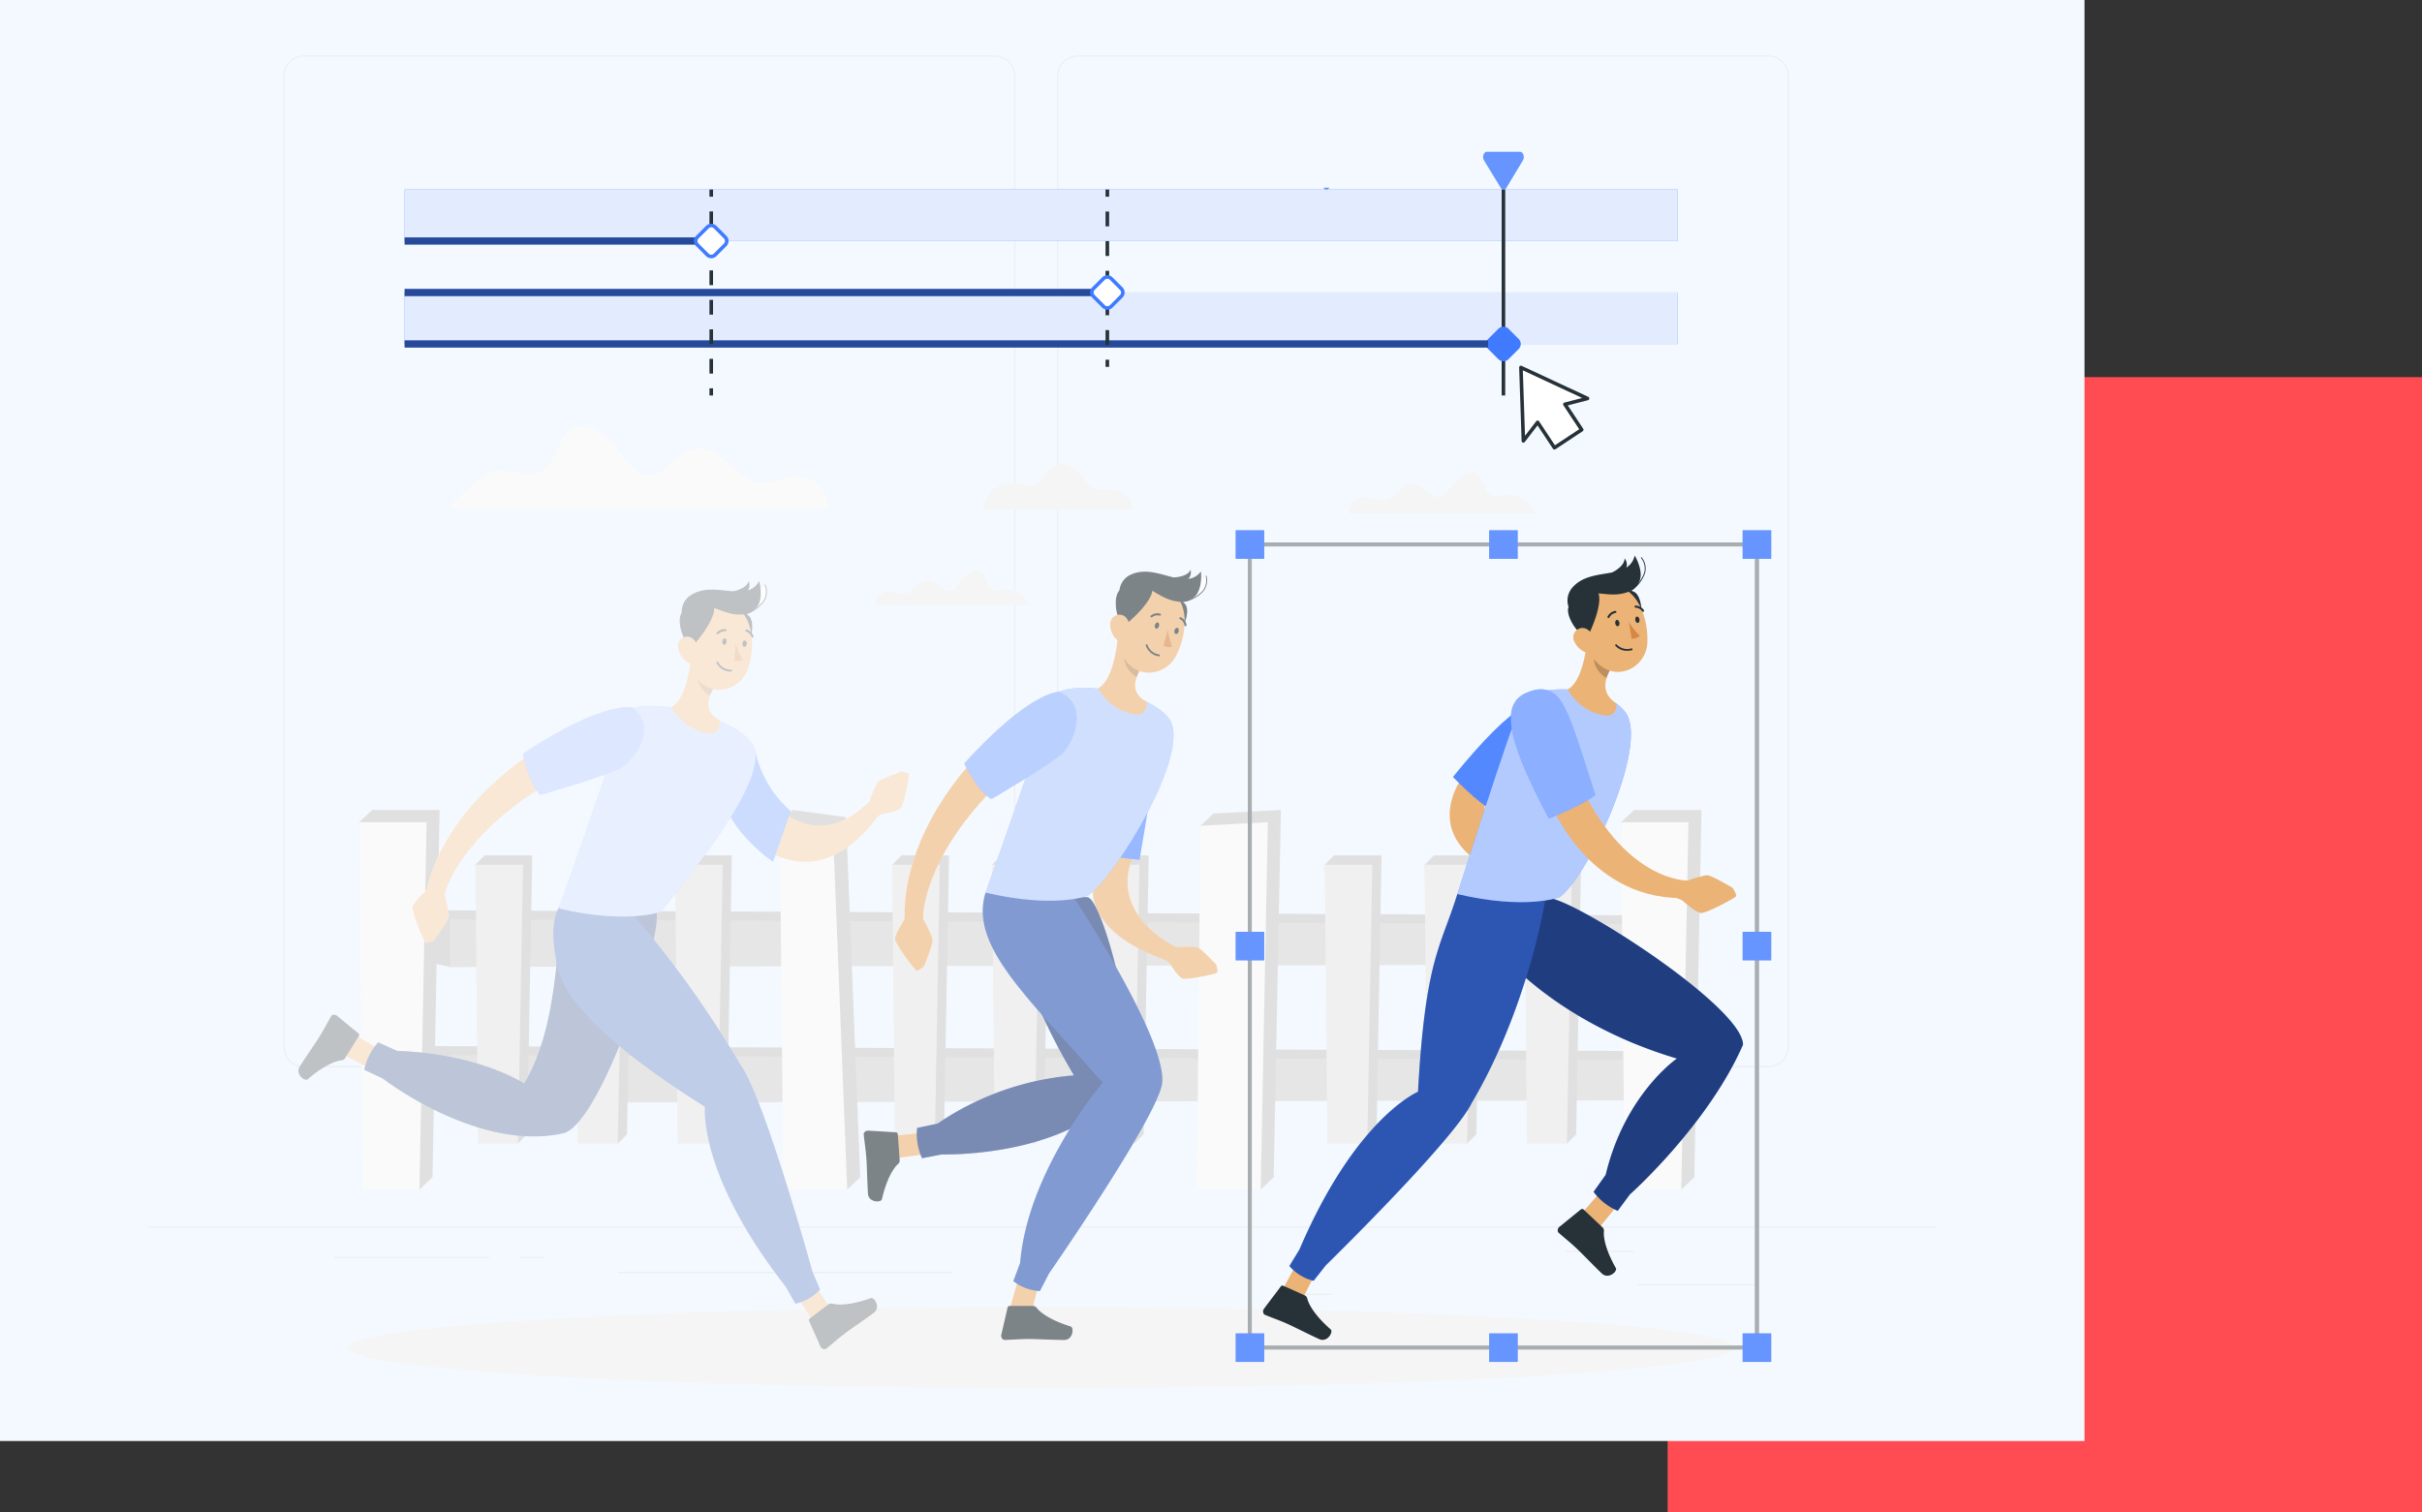 <svg xmlns="http://www.w3.org/2000/svg" width="610" height="381" viewBox="0 0 610 381">
  <rect x="0" y="0" width="610" height="381" fill="#333333" stroke="none"/>
  <g id="Grupo_90759" data-name="Grupo 90759" transform="translate(-810 -399)">
    <rect id="Rectángulo_5160" data-name="Rectángulo 5160" width="190" height="286" transform="translate(1230 494)" fill="#ff4b52"/>
    <rect id="Rectángulo_5159" data-name="Rectángulo 5159" width="525" height="363" transform="translate(810 399)" fill="#f3f9ff"/>
    <g id="Grupo_54463" data-name="Grupo 54463" transform="translate(847 358.047)">
      <g id="Background_Complete" data-name="Background Complete" transform="translate(0 54.953)">
        <g id="Grupo_54382" data-name="Grupo 54382">
          <rect id="Rectángulo_5434" data-name="Rectángulo 5434" width="450.45" height="0.225" transform="translate(0 294.996)" fill="#ebebeb"/>
          <rect id="Rectángulo_5435" data-name="Rectángulo 5435" width="29.84" height="0.225" transform="translate(375.477 309.497)" fill="#ebebeb"/>
          <rect id="Rectángulo_5436" data-name="Rectángulo 5436" width="7.832" height="0.225" transform="translate(290.565 311.941)" fill="#ebebeb"/>
          <rect id="Rectángulo_5437" data-name="Rectángulo 5437" width="17.29" height="0.225" transform="translate(357.284 301.131)" fill="#ebebeb"/>
          <rect id="Rectángulo_5438" data-name="Rectángulo 5438" width="38.913" height="0.225" transform="translate(47.26 302.644)" fill="#ebebeb"/>
          <rect id="Rectángulo_5439" data-name="Rectángulo 5439" width="5.705" height="0.225" transform="translate(94.194 302.644)" fill="#ebebeb"/>
          <rect id="Rectángulo_5440" data-name="Rectángulo 5440" width="84.393" height="0.225" transform="translate(118.443 306.448)" fill="#ebebeb"/>
          <path id="Trazado_101345" data-name="Trazado 101345" d="M217.312,309.77H43.349a5.149,5.149,0,0,1-5.142-5.142V60.094a5.148,5.148,0,0,1,5.142-5.141H217.312a5.148,5.148,0,0,1,5.141,5.141V304.628A5.148,5.148,0,0,1,217.312,309.77ZM43.349,55.178a4.922,4.922,0,0,0-4.917,4.916V304.628a4.922,4.922,0,0,0,4.917,4.917H217.312a4.922,4.922,0,0,0,4.916-4.917V60.094a4.922,4.922,0,0,0-4.916-4.916Z" transform="translate(-3.786 -54.953)" fill="#ebebeb"/>
          <path id="Trazado_101346" data-name="Trazado 101346" d="M433.609,309.77H259.646a5.148,5.148,0,0,1-5.141-5.142V60.094a5.147,5.147,0,0,1,5.141-5.141H433.609a5.148,5.148,0,0,1,5.143,5.141V304.628A5.149,5.149,0,0,1,433.609,309.77ZM259.646,55.178a4.922,4.922,0,0,0-4.916,4.916V304.628a4.922,4.922,0,0,0,4.916,4.917H433.609a4.923,4.923,0,0,0,4.918-4.917V60.094a4.923,4.923,0,0,0-4.918-4.916Z" transform="translate(-25.221 -54.953)" fill="#ebebeb"/>
        </g>
        <g id="Grupo_54405" data-name="Grupo 54405" transform="translate(53.467 93.419)">
          <g id="Grupo_54401" data-name="Grupo 54401" transform="translate(0 96.622)">
            <g id="Grupo_54383" data-name="Grupo 54383" transform="translate(12.616 25.255)">
              <path id="Trazado_101347" data-name="Trazado 101347" d="M73.352,293.932v11.982L83.6,308.23l298.03-2.951,10.25-7.759-10.25-2.315Z" transform="translate(-73.352 -293.932)" fill="#e0e0e0"/>
              <path id="Trazado_101348" data-name="Trazado 101348" d="M84.73,296.5v11.982l308.28-.636V297.775Z" transform="translate(-74.48 -294.187)" fill="#e6e6e6"/>
            </g>
            <g id="Grupo_54384" data-name="Grupo 54384" transform="translate(12.616 59.453)">
              <path id="Trazado_101349" data-name="Trazado 101349" d="M73.352,331.892v11.982l10.25,2.315,298.03-2.951,10.25-7.759-10.25-2.315Z" transform="translate(-73.352 -331.892)" fill="#e0e0e0"/>
              <path id="Trazado_101350" data-name="Trazado 101350" d="M84.73,334.462v11.982l308.28-.636V335.734Z" transform="translate(-74.48 -332.146)" fill="#e6e6e6"/>
            </g>
            <g id="Grupo_54388" data-name="Grupo 54388" transform="translate(29.282 11.451)">
              <g id="Grupo_54385" data-name="Grupo 54385">
                <path id="Trazado_101351" data-name="Trazado 101351" d="M106.149,278.609H94.167l-2.315,2.336L94.8,348.854l7.759,2.336,2.315-2.336Z" transform="translate(-91.852 -278.609)" fill="#e0e0e0"/>
                <path id="Trazado_101352" data-name="Trazado 101352" d="M103.834,281.2H91.852l.636,70.245h10.074Z" transform="translate(-91.852 -278.866)" fill="#f0f0f0"/>
              </g>
              <g id="Grupo_54386" data-name="Grupo 54386" transform="translate(25.142)">
                <path id="Trazado_101353" data-name="Trazado 101353" d="M134.057,278.609H122.075l-2.315,2.336,2.951,67.909,7.759,2.336,2.315-2.336Z" transform="translate(-119.76 -278.609)" fill="#e0e0e0"/>
                <path id="Trazado_101354" data-name="Trazado 101354" d="M131.742,281.2H119.76l.636,70.245H130.47Z" transform="translate(-119.76 -278.866)" fill="#f0f0f0"/>
              </g>
              <g id="Grupo_54387" data-name="Grupo 54387" transform="translate(50.284)">
                <path id="Trazado_101355" data-name="Trazado 101355" d="M161.965,278.609H149.983l-2.315,2.336,2.951,67.909,7.759,2.336,2.315-2.336Z" transform="translate(-147.668 -278.609)" fill="#e0e0e0"/>
                <path id="Trazado_101356" data-name="Trazado 101356" d="M159.65,281.2H147.668l.636,70.245h10.074Z" transform="translate(-147.668 -278.866)" fill="#f0f0f0"/>
              </g>
            </g>
            <g id="Grupo_54392" data-name="Grupo 54392" transform="translate(134.26 11.451)">
              <g id="Grupo_54389" data-name="Grupo 54389">
                <path id="Trazado_101357" data-name="Trazado 101357" d="M222.674,278.609H210.692l-2.315,2.336,2.951,67.909,7.759,2.336,2.315-2.336Z" transform="translate(-208.377 -278.609)" fill="#e0e0e0"/>
                <path id="Trazado_101358" data-name="Trazado 101358" d="M220.359,281.2H208.377l.636,70.245h10.074Z" transform="translate(-208.377 -278.866)" fill="#f0f0f0"/>
              </g>
              <g id="Grupo_54390" data-name="Grupo 54390" transform="translate(25.142)">
                <path id="Trazado_101359" data-name="Trazado 101359" d="M250.582,278.609H238.6l-2.315,2.336,2.951,67.909,7.759,2.336,2.315-2.336Z" transform="translate(-236.285 -278.609)" fill="#e0e0e0"/>
                <path id="Trazado_101360" data-name="Trazado 101360" d="M248.267,281.2H236.285l.636,70.245h10.074Z" transform="translate(-236.285 -278.866)" fill="#f0f0f0"/>
              </g>
              <g id="Grupo_54391" data-name="Grupo 54391" transform="translate(50.284)">
                <path id="Trazado_101361" data-name="Trazado 101361" d="M278.49,278.609H266.508l-2.315,2.336,2.951,67.909,7.759,2.336,2.315-2.336Z" transform="translate(-264.193 -278.609)" fill="#e0e0e0"/>
                <path id="Trazado_101362" data-name="Trazado 101362" d="M276.175,281.2H264.193l.636,70.245H274.9Z" transform="translate(-264.193 -278.866)" fill="#f0f0f0"/>
              </g>
            </g>
            <g id="Grupo_54396" data-name="Grupo 54396" transform="translate(243.186 11.451)">
              <g id="Grupo_54393" data-name="Grupo 54393">
                <path id="Trazado_101363" data-name="Trazado 101363" d="M343.582,278.609H331.6l-2.315,2.336,2.951,67.909L340,351.19l2.315-2.336Z" transform="translate(-329.285 -278.609)" fill="#e0e0e0"/>
                <path id="Trazado_101364" data-name="Trazado 101364" d="M341.267,281.2H329.285l.636,70.245H340Z" transform="translate(-329.285 -278.866)" fill="#f0f0f0"/>
              </g>
              <g id="Grupo_54394" data-name="Grupo 54394" transform="translate(25.142)">
                <path id="Trazado_101365" data-name="Trazado 101365" d="M371.49,278.609H359.508l-2.315,2.336,2.951,67.909,7.759,2.336,2.315-2.336Z" transform="translate(-357.193 -278.609)" fill="#e0e0e0"/>
                <path id="Trazado_101366" data-name="Trazado 101366" d="M369.175,281.2H357.193l.636,70.245H367.9Z" transform="translate(-357.193 -278.866)" fill="#f0f0f0"/>
              </g>
              <g id="Grupo_54395" data-name="Grupo 54395" transform="translate(50.284)">
                <path id="Trazado_101367" data-name="Trazado 101367" d="M399.4,278.609H387.416l-2.315,2.336,2.951,67.909,7.759,2.336,2.315-2.336Z" transform="translate(-385.101 -278.609)" fill="#e0e0e0"/>
                <path id="Trazado_101368" data-name="Trazado 101368" d="M397.083,281.2H385.1l.636,70.245h10.074Z" transform="translate(-385.101 -278.866)" fill="#f0f0f0"/>
              </g>
            </g>
            <g id="Grupo_54397" data-name="Grupo 54397" transform="translate(105.936)">
              <path id="Trazado_101369" data-name="Trazado 101369" d="M193.587,267.7l-13.37-1.8-3.28,3.076,4.181,89.449,12.793,3.076,3.28-3.076Z" transform="translate(-176.938 -265.899)" fill="#e0e0e0"/>
              <path id="Trazado_101370" data-name="Trazado 101370" d="M190.308,271.116l-13.37-1.8.9,92.525h16.073Z" transform="translate(-176.938 -266.237)" fill="#fafafa"/>
            </g>
            <g id="Grupo_54398" data-name="Grupo 54398" transform="translate(210.972)">
              <path id="Trazado_101371" data-name="Trazado 101371" d="M314.78,265.9l-16.973.9-3.28,3.076,2.379,88.548L309.7,361.5l3.28-3.076Z" transform="translate(-293.626 -265.899)" fill="#e0e0e0"/>
              <path id="Trazado_101372" data-name="Trazado 101372" d="M311.4,269.314l-16.973.9-.9,91.624H309.6Z" transform="translate(-293.527 -266.237)" fill="#fafafa"/>
            </g>
            <g id="Grupo_54399" data-name="Grupo 54399" transform="translate(317.809)">
              <path id="Trazado_101373" data-name="Trazado 101373" d="M432.37,265.9H415.4l-3.28,3.076,4.181,89.449,10.991,3.076,3.28-3.076Z" transform="translate(-412.116 -265.899)" fill="#e0e0e0"/>
              <path id="Trazado_101374" data-name="Trazado 101374" d="M429.09,269.314H412.116l.9,92.525h14.271Z" transform="translate(-412.116 -266.237)" fill="#fafafa"/>
            </g>
            <g id="Grupo_54400" data-name="Grupo 54400">
              <path id="Trazado_101375" data-name="Trazado 101375" d="M79.6,265.9H62.628l-3.28,3.076,4.181,89.449L74.52,361.5l3.28-3.076Z" transform="translate(-59.348 -265.899)" fill="#e0e0e0"/>
              <path id="Trazado_101376" data-name="Trazado 101376" d="M76.322,269.314H59.348l.9,92.525H74.52Z" transform="translate(-59.348 -266.237)" fill="#fafafa"/>
            </g>
          </g>
          <g id="Grupo_54404" data-name="Grupo 54404" transform="translate(22.603)">
            <g id="Grupo_54403" data-name="Grupo 54403">
              <g id="Grupo_54402" data-name="Grupo 54402">
                <path id="Trazado_101377" data-name="Trazado 101377" d="M96.112,170c3.9-.9,8.351,1.92,11.8-.116,4.286-2.534,3.976-10.652,8.926-11.19,8.61-.936,12.057,11.8,17.292,12.215,4.894.387,7.932-6.2,12.818-6.668,6.09-.587,9.674,7.783,15.75,8.5,3.35.4,6.575-1.623,9.945-1.47a7.832,7.832,0,0,1,7.223,8.036H84.438S90.889,171.208,96.112,170Z" transform="translate(-84.438 -158.648)" fill="#fafafa"/>
                <path id="Trazado_101378" data-name="Trazado 101378" d="M237.024,175.138c2.862-1.661,5.444-1.072,8.223-.553s3.084-3.216,6.374-4.822c4.595-2.243,7.386,2.58,8.566,4.553s4.141.892,7.058,1.416c4.041.727,4.18,4.945,4.18,4.945H233.872S233.949,176.922,237.024,175.138Z" transform="translate(-99.247 -159.692)" fill="#f5f5f5"/>
              </g>
            </g>
            <path id="Trazado_101379" data-name="Trazado 101379" d="M237.883,203.745c-1.592-.367-3.41.784-4.816-.047-1.75-1.035-1.623-4.35-3.645-4.569-3.515-.383-4.923,4.818-7.06,4.987-2,.159-3.239-2.53-5.234-2.723-2.486-.24-3.95,3.178-6.431,3.47-1.368.161-2.686-.663-4.061-.6a3.2,3.2,0,0,0-2.949,3.281H242.65S240.015,204.237,237.883,203.745Z" transform="translate(-96.255 -162.658)" fill="#f5f5f5"/>
            <path id="Trazado_101380" data-name="Trazado 101380" d="M377.622,177.265c-1.932-.445-4.137.95-5.843-.058-2.123-1.255-1.969-5.277-4.422-5.543-4.264-.464-5.972,5.846-8.566,6.051-2.424.192-3.929-3.07-6.35-3.3-3.016-.29-4.792,3.856-7.8,4.211-1.659.2-3.258-.8-4.927-.728a3.879,3.879,0,0,0-3.577,3.98H383.4S380.208,177.862,377.622,177.265Z" transform="translate(-109.381 -159.936)" fill="#f5f5f5"/>
          </g>
        </g>
      </g>
      <g id="Shadow" transform="translate(50.551 370.234)">
        <ellipse id="_Path_" data-name="&lt;Path&gt;" cx="174.675" cy="10.201" rx="174.675" ry="10.201" fill="#f5f5f5"/>
      </g>
      <g id="Character_3" data-name="Character 3" transform="translate(274.206 174.525)">
        <g id="Grupo_54419" data-name="Grupo 54419">
          <g id="Grupo_54416" data-name="Grupo 54416" transform="translate(3.153 3.153)">
            <g id="Grupo_54409" data-name="Grupo 54409">
              <g id="Grupo_54408" data-name="Grupo 54408">
                <g id="Grupo_54406" data-name="Grupo 54406">
                  <path id="Trazado_101381" data-name="Trazado 101381" d="M436.459,394.385H307.869V191.178h128.59Zm-127.689-.9H435.558V192.079H308.77Z" transform="translate(-307.869 -191.178)" fill="#263238"/>
                </g>
                <g id="Grupo_54407" data-name="Grupo 54407" opacity="0.6">
                  <path id="Trazado_101382" data-name="Trazado 101382" d="M436.459,394.385H307.869V191.178h128.59Zm-127.689-.9H435.558V192.079H308.77Z" transform="translate(-307.869 -191.178)" fill="#fff"/>
                </g>
              </g>
            </g>
            <g id="Grupo_54415" data-name="Grupo 54415" transform="translate(3.767 3.216)">
              <path id="Trazado_101383" data-name="Trazado 101383" d="M367.354,256.877s-9.028,11.794,3.494,20.821l3.053-7.275s-1.507-2.369-.633-8.63Z" transform="translate(-317.219 -200.905)" fill="#ebb376"/>
              <path id="Trazado_101384" data-name="Trazado 101384" d="M392.125,237.046c-4.568-4.323-11.3-1.859-27,17.493,0,0,6.2,6.506,10.009,8.474,0,0,13.479-11.34,15.848-13.992S397.669,242.295,392.125,237.046Z" transform="translate(-317.311 -198.759)" fill="#407bff"/>
              <path id="Trazado_101385" data-name="Trazado 101385" d="M392.125,237.046c-4.568-4.323-11.3-1.859-27,17.493,0,0,6.2,6.506,10.009,8.474,0,0,13.479-11.34,15.848-13.992S397.669,242.295,392.125,237.046Z" transform="translate(-317.311 -198.759)" fill="#fff" opacity="0.1"/>
              <path id="Trazado_101386" data-name="Trazado 101386" d="M401.357,377.813l4.773-5.453,4.052,3.655-4.825,5.863Z" transform="translate(-320.901 -212.349)" fill="#ebb376"/>
              <path id="Trazado_101387" data-name="Trazado 101387" d="M405.717,382.117l-4.85-4.569a.541.541,0,0,0-.686.064l-5.247,4.271a1.166,1.166,0,0,0-.46,1.376.579.579,0,0,0,.11.137c1.564,1.407,2.8,2.324,4.724,4.135,1.184,1.115,4.59,4.654,6.224,6.194s3.989-.532,3.518-1.372c-2.134-3.748-3.19-7.152-3.008-9.27A1.113,1.113,0,0,0,405.717,382.117Z" transform="translate(-320.21 -212.854)" fill="#263238"/>
              <path id="Trazado_101388" data-name="Trazado 101388" d="M380.561,306.3s13.872,16.134,42.5,24.651c0,0-13.1,8.983-17.937,29.293l-3.05,4.282a14.87,14.87,0,0,0,6.078,4.78l3.027-4.094s19.7-17.525,28.529-37.767c-.125-10.042-46.736-39.448-49.78-36.771S380.561,306.3,380.561,306.3Z" transform="translate(-318.84 -204.238)" fill="#407bff"/>
              <path id="Trazado_101389" data-name="Trazado 101389" d="M380.561,306.3s13.872,16.134,42.5,24.651c0,0-13.1,8.983-17.937,29.293l-3.05,4.282a14.87,14.87,0,0,0,6.078,4.78l3.027-4.094s19.7-17.525,28.529-37.767c-.125-10.042-46.736-39.448-49.78-36.771S380.561,306.3,380.561,306.3Z" transform="translate(-318.84 -204.238)" opacity="0.5"/>
              <path id="Trazado_101390" data-name="Trazado 101390" d="M317.415,399.408,321.1,392.6l4.512,2.921-2.906,5.632Z" transform="translate(-312.582 -214.355)" fill="#ebb376"/>
              <path id="Trazado_101391" data-name="Trazado 101391" d="M322.548,401.354l-5.485-2.449a.539.539,0,0,0-.627.287l-4.146,5.493a1.167,1.167,0,0,0,.019,1.451.569.569,0,0,0,.149.093c1.94.814,3.412,1.271,5.823,2.348,1.486.663,5.868,2.881,7.918,3.8s3.591-1.817,2.869-2.454c-3.25-2.835-5.368-5.7-5.895-7.761A1.11,1.11,0,0,0,322.548,401.354Z" transform="translate(-312.051 -214.977)" fill="#263238"/>
              <path id="Trazado_101392" data-name="Trazado 101392" d="M365.333,341.924c-4.505,9.4-36.767,40.93-36.767,40.93l-3.076,3.9a11.886,11.886,0,0,1-6.1-3.731l2.551-4.177c14.18-33.214,29.842-39.708,29.842-39.708,1.859-33.558,5.74-36.387,9.913-49.816,8.235-2.2,22.16,1.164,22.16,1.164S379.742,317.541,365.333,341.924Z" transform="translate(-312.778 -204.046)" fill="#407bff"/>
              <path id="Trazado_101393" data-name="Trazado 101393" d="M365.333,341.924c-4.505,9.4-36.767,40.93-36.767,40.93l-3.076,3.9a11.886,11.886,0,0,1-6.1-3.731l2.551-4.177c14.18-33.214,29.842-39.708,29.842-39.708,1.859-33.558,5.74-36.387,9.913-49.816,8.235-2.2,22.16,1.164,22.16,1.164S379.742,317.541,365.333,341.924Z" transform="translate(-312.778 -204.046)" opacity="0.3"/>
              <path id="Trazado_101394" data-name="Trazado 101394" d="M392.12,284.51s-8.358,3.312-25.765-.777c0,0,13.309-42,16.1-47.98,2.387-5.114,21.171-5.121,26.368,2.4C414.515,246.384,399.331,279.373,392.12,284.51Z" transform="translate(-317.432 -198.457)" fill="#407bff"/>
              <path id="Trazado_101395" data-name="Trazado 101395" d="M392.12,284.51s-8.358,3.312-25.765-.777c0,0,13.309-42,16.1-47.98,2.387-5.114,21.171-5.121,26.368,2.4C414.515,246.384,399.331,279.373,392.12,284.51Z" transform="translate(-317.432 -198.457)" fill="#fff" opacity="0.6"/>
              <g id="Grupo_54410" data-name="Grupo 54410" transform="translate(62.401 33.687)">
                <path id="Trazado_101396" data-name="Trazado 101396" d="M424.4,284.981l4.465.781s4.741-1.7,5.894-1.612,6.342,3.216,6.342,3.216.994,1.618.848,2.045-7.444,4.307-8.8,4.246-4.335-2.836-4.79-3.182-7.794-2.9-7.794-2.9Z" transform="translate(-385.206 -237.295)" fill="#ebb376"/>
                <path id="Trazado_101397" data-name="Trazado 101397" d="M391.7,262.29s9.122,25.186,33.547,25.206l1.514-4.408s-14.945.346-26.439-23.141Z" transform="translate(-382.345 -234.897)" fill="#ebb376"/>
                <path id="Trazado_101398" data-name="Trazado 101398" d="M385.2,233.041c-5.756,2.538-6.089,9.7,5.677,31.664,0,0,8.4-3.2,11.687-5.948,0,0-5.238-16.819-6.766-20.029S392.189,229.961,385.2,233.041Z" transform="translate(-381.316 -232.141)" fill="#407bff"/>
                <path id="Trazado_101399" data-name="Trazado 101399" d="M385.2,233.041c-5.756,2.538-6.089,9.7,5.677,31.664,0,0,8.4-3.2,11.687-5.948,0,0-5.238-16.819-6.766-20.029S392.189,229.961,385.2,233.041Z" transform="translate(-381.316 -232.141)" fill="#fff" opacity="0.4"/>
              </g>
              <g id="Grupo_54414" data-name="Grupo 54414" transform="translate(76.663)">
                <path id="Trazado_101400" data-name="Trazado 101400" d="M402.2,217.237c-.314,4.145-1.536,11.611-5.011,13.477a13.1,13.1,0,0,0,7.889,6.254c5.011,1.507,4.374-2.7,4.374-2.7-3.732-2.523-3.124-5.712-1.516-8.557Z" transform="translate(-397.15 -196.977)" fill="#ebb376"/>
                <path id="Trazado_101401" data-name="Trazado 101401" d="M405.266,221.074l3.394,5.018a13.48,13.48,0,0,0-.934,2.1c-1.609-.7-3.441-3.215-3.136-5.017A6.007,6.007,0,0,1,405.266,221.074Z" transform="translate(-397.88 -197.357)" opacity="0.2" style="isolation: isolate"/>
                <g id="Grupo_54412" data-name="Grupo 54412">
                  <path id="Trazado_101402" data-name="Trazado 101402" d="M410.868,206.77c-1.948,1.921-.462,4.294,5.313,7.371,1.555-3.03.945-8.242-.92-9.238S412.567,205.1,410.868,206.77Z" transform="translate(-398.426 -195.719)" fill="#263238"/>
                  <path id="Trazado_101403" data-name="Trazado 101403" d="M401.158,212.551c.913,3.968,1.4,6.763,2.877,8.893a8.654,8.654,0,0,0,2.036,2.064c4.844,3.517,11.156-.105,11.55-5.761.014-.177.021-.362.021-.546.177-5.1-1.96-12.563-7.461-13.791a7.552,7.552,0,0,0-9.023,9.141Z" transform="translate(-397.523 -195.587)" fill="#ebb376"/>
                  <path id="Trazado_101404" data-name="Trazado 101404" d="M410.491,213.631c.074.443.371.764.66.714s.461-.443.386-.886-.365-.763-.653-.72S410.448,213.189,410.491,213.631Z" transform="translate(-398.468 -196.53)" fill="#263238"/>
                  <path id="Trazado_101405" data-name="Trazado 101405" d="M416.09,212.705c.074.443.37.763.66.713s.468-.442.394-.893-.371-.764-.661-.714S416.015,212.261,416.09,212.705Z" transform="translate(-399.022 -196.439)" fill="#263238"/>
                  <path id="Trazado_101406" data-name="Trazado 101406" d="M414.3,213.34a16.039,16.039,0,0,0,2.753,3.441,2.6,2.6,0,0,1-2.057.75Z" transform="translate(-398.846 -196.59)" fill="#d58745"/>
                  <path id="Trazado_101407" data-name="Trazado 101407" d="M408.633,212.022a.262.262,0,0,1-.172-.009.266.266,0,0,1-.116-.356,2.611,2.611,0,0,1,1.943-1.431.256.256,0,0,1,.286.219l0,.018a.274.274,0,0,1-.237.288h0a2.085,2.085,0,0,0-1.522,1.145A.278.278,0,0,1,408.633,212.022Z" transform="translate(-398.253 -196.282)" fill="#263238"/>
                  <path id="Trazado_101408" data-name="Trazado 101408" d="M418.084,210.318a.272.272,0,0,1-.262-.108,2.1,2.1,0,0,0-1.664-.934.266.266,0,0,1-.025-.531,2.637,2.637,0,0,1,2.118,1.16.262.262,0,0,1-.059.365l0,0A.3.3,0,0,1,418.084,210.318Z" transform="translate(-399.003 -196.135)" fill="#263238"/>
                  <path id="Trazado_101409" data-name="Trazado 101409" d="M403.752,204.093c2.695.449,1.246,6.6-1.713,12.427-3.015-1.586-5.515-6.207-4.551-8.086S401.4,203.706,403.752,204.093Z" transform="translate(-397.159 -195.671)" fill="#263238"/>
                  <path id="Trazado_101410" data-name="Trazado 101410" d="M399.074,218.513a5.264,5.264,0,0,0,2.987,2.695c1.743.6,2.723-.933,2.333-2.636-.353-1.534-1.69-3.7-3.482-3.559A2.347,2.347,0,0,0,399.074,218.513Z" transform="translate(-397.31 -196.756)" fill="#ebb376"/>
                  <g id="Grupo_54411" data-name="Grupo 54411" transform="translate(12.004 22.357)">
                    <path id="Trazado_101411" data-name="Trazado 101411" d="M413.5,221.2a3.854,3.854,0,0,1-2.976-1.253.237.237,0,0,1,.372-.295,3.617,3.617,0,0,0,3.654.956.237.237,0,1,1,.1.463A5.437,5.437,0,0,1,413.5,221.2Z" transform="translate(-410.47 -219.565)" fill="#263238"/>
                  </g>
                  <path id="Trazado_101412" data-name="Trazado 101412" d="M415.193,201.368c-.518,1.015-1.241,2.421-4.559,3.029s-6.429-.707-7.435.258-1.989,3.978-1.989,3.978l-3.7-.693a4.93,4.93,0,0,1,.968-5.232c4.655-5.236,14.051-1.523,15.6-7.96C414.079,194.748,416.5,198.8,415.193,201.368Z" transform="translate(-397.146 -194.748)" fill="#263238"/>
                </g>
                <path id="Trazado_101413" data-name="Trazado 101413" d="M409.677,199.08s3.117-1.5,3.089-3.524a2.419,2.419,0,0,1,.05,3.05A2.59,2.59,0,0,1,409.677,199.08Z" transform="translate(-398.388 -194.828)" fill="#263238"/>
                <g id="Grupo_54413" data-name="Grupo 54413" transform="translate(15.519 0.408)">
                  <path id="Trazado_101414" data-name="Trazado 101414" d="M414.467,203.939l-.095-.2a8.561,8.561,0,0,0,3.814-4.668,4.215,4.215,0,0,0-.873-3.728l.178-.138a4.429,4.429,0,0,1,.914,3.919A8.681,8.681,0,0,1,414.467,203.939Z" transform="translate(-414.372 -195.201)" fill="#263238"/>
                </g>
              </g>
            </g>
          </g>
          <g id="Grupo_54417" data-name="Grupo 54417">
            <rect id="Rectángulo_5441" data-name="Rectángulo 5441" width="7.207" height="7.207" transform="translate(127.689 202.306)" fill="#407bff"/>
            <rect id="Rectángulo_5442" data-name="Rectángulo 5442" width="7.207" height="7.207" transform="translate(0 202.306)" fill="#407bff"/>
            <rect id="Rectángulo_5443" data-name="Rectángulo 5443" width="7.207" height="7.207" transform="translate(63.844 202.306)" fill="#407bff"/>
            <rect id="Rectángulo_5444" data-name="Rectángulo 5444" width="7.207" height="7.207" transform="translate(127.689)" fill="#407bff"/>
            <rect id="Rectángulo_5445" data-name="Rectángulo 5445" width="7.207" height="7.207" fill="#407bff"/>
            <rect id="Rectángulo_5446" data-name="Rectángulo 5446" width="7.207" height="7.207" transform="translate(127.689 101.153)" fill="#407bff"/>
            <rect id="Rectángulo_5447" data-name="Rectángulo 5447" width="7.207" height="7.207" transform="translate(0 101.153)" fill="#407bff"/>
            <rect id="Rectángulo_5448" data-name="Rectángulo 5448" width="7.207" height="7.207" transform="translate(63.844)" fill="#407bff"/>
          </g>
          <g id="Grupo_54418" data-name="Grupo 54418" opacity="0.2">
            <rect id="Rectángulo_5449" data-name="Rectángulo 5449" width="7.207" height="7.207" transform="translate(127.689 202.306)" fill="#fff"/>
            <rect id="Rectángulo_5450" data-name="Rectángulo 5450" width="7.207" height="7.207" transform="translate(0 202.306)" fill="#fff"/>
            <rect id="Rectángulo_5451" data-name="Rectángulo 5451" width="7.207" height="7.207" transform="translate(63.844 202.306)" fill="#fff"/>
            <rect id="Rectángulo_5452" data-name="Rectángulo 5452" width="7.207" height="7.207" transform="translate(127.689)" fill="#fff"/>
            <rect id="Rectángulo_5453" data-name="Rectángulo 5453" width="7.207" height="7.207" fill="#fff"/>
            <rect id="Rectángulo_5454" data-name="Rectángulo 5454" width="7.207" height="7.207" transform="translate(127.689 101.153)" fill="#fff"/>
            <rect id="Rectángulo_5455" data-name="Rectángulo 5455" width="7.207" height="7.207" transform="translate(0 101.153)" fill="#fff"/>
            <rect id="Rectángulo_5456" data-name="Rectángulo 5456" width="7.207" height="7.207" transform="translate(63.844)" fill="#fff"/>
          </g>
        </g>
      </g>
      <g id="Character_2" data-name="Character 2" transform="translate(180.528 184.499)">
        <g id="Grupo_54425" data-name="Grupo 54425">
          <path id="Trazado_101415" data-name="Trazado 101415" d="M289.2,298.225s-3.731-4.025-4.712-4.392-5.532-.077-5.532-.077c-15.171-8.337-12.331-18.887-10.98-22.141l1.883.24,1.986-11.912c4.994-9.505,8.386-19.444,5.522-23.588a14.57,14.57,0,0,0-5.731-4.341l-.005-.044c-3.192-1.759-3.278-4.1-2.4-6.4.1-.251.2-.5.314-.743.079-.171.164-.342.251-.513l.032-.062a7.654,7.654,0,0,0,9.143-3.638c.086-.156.169-.32.247-.487a19.829,19.829,0,0,0,1.989-7.342.265.265,0,0,0,.167.156.3.3,0,0,0,.114,0h0a.261.261,0,0,0,.205-.306,2.63,2.63,0,0,0-.33-.874c.6-1.745.7-3.448.05-4.3a3.035,3.035,0,0,0-.685-.677,4.366,4.366,0,0,0,2.109-.611c2.1-.841,4.537-2.619,3.766-5.912l-1.285,1.337a13.232,13.232,0,0,0,.016-2.444,4.691,4.691,0,0,1-3.132,1.865,2.609,2.609,0,0,0,.506-2.269c-.806,1.823-4.175,1.913-4.269,1.914-3.318-.8-7.049-2.345-10.6-.784a4.939,4.939,0,0,0-3.046,4.077c-1.033,1.019-1.178,3.7-.51,6.138a2.469,2.469,0,0,0-1.809,2.5,5.269,5.269,0,0,0,1.592,3.695,2.505,2.505,0,0,0,.231.195c-.457,4.24-1.756,10.42-4.886,12.1l.044.09c-3.925-.432-7.55-.213-9.839.806l-.011-.005s-7.123-.408-23.883,18.029c0,0,.2.436.557,1.123-4.4,5.066-15.941,20.09-15.616,38.123-.266.492-2.5,3.8-2.352,5.117s5.006,7.791,5.442,7.867,1.85-1.129,1.85-1.129,2.24-5.5,2.15-6.625-2.453-5.458-2.453-5.458l0-.261c.062-1.914,1.051-14.521,16.056-30.62a8.276,8.276,0,0,0,1.169.861s4.214-2.474,8.6-5.195c-4.578,13.464-10.039,28.742-10.039,28.742-2.948,9.483,3.559,18.7,14.3,30.893a155.7,155.7,0,0,0,7.963,15.148,71.146,71.146,0,0,0-34.357,12.156l-5.143,1.091a11.879,11.879,0,0,0-.075,1.335L209,341.2l-.026-.354c-.017-.219-.244-.392-.549-.417l-6.753-.4a1.166,1.166,0,0,0-1.269.7.573.573,0,0,0-.012.175c.2,2.095.492,3.608.682,6.241.117,1.622.232,6.532.394,8.772s3.3,2.306,3.518,1.369c.965-4.2,2.489-7.425,4.057-8.862a1.111,1.111,0,0,0,.414-.93l-.047-.643,5.305-.744c.114.291.235.582.376.871l5-.968s17.422.552,32.223-6.408c-5.345,8.613-11.483,21-12.519,33.743l-1.715,4.584a10.364,10.364,0,0,0,.9.633l-1.568,5.624h-.355c-.219,0-.408.215-.456.517l-1.547,6.705a1.168,1.168,0,0,0,.609,1.318.546.546,0,0,0,.174.023c2.1-.048,3.633-.23,6.274-.23,1.626,0,6.532.24,8.777.24s2.539-3.123,1.62-3.411c-4.123-1.264-7.226-3.017-8.547-4.685a1.112,1.112,0,0,0-.882-.477l.977-3.783c.235.021.475.033.717.033l2.281-4.412s25.714-37.063,28.359-47.146c1.434-5.468-5.2-19.02-11.581-30.281-2.346-9.49-5.394-17.34-7.15-17.378-.277-.006-.621-.015-1.011-.029a11.07,11.07,0,0,0,1.185-.357,13.234,13.234,0,0,0,1.286-1.079c.349,10.445,13.877,15.791,17.8,17.119a8.38,8.38,0,0,1,1.4.859c.308.414,2.207,3.578,3.368,3.971s8.486-1.15,8.721-1.485S289.2,298.225,289.2,298.225Z" transform="translate(-200.387 -198.749)" fill="#fff"/>
          <g id="Grupo_54424" data-name="Grupo 54424" opacity="0.6">
            <path id="Trazado_101416" data-name="Trazado 101416" d="M282.987,302.207l3.689,1.8s4.551-.289,5.532.078,4.711,4.392,4.711,4.392.459,1.657.224,1.992-7.559,1.878-8.721,1.485-3.06-3.557-3.368-3.971-6.784-3.626-6.784-3.626Z" transform="translate(-208.105 -209.002)" fill="#ebb376"/>
            <path id="Trazado_101417" data-name="Trazado 101417" d="M216.247,290.89l-.078,4.439s2.364,4.329,2.453,5.458-2.15,6.625-2.15,6.625-1.414,1.205-1.85,1.129-5.3-6.549-5.442-7.867,2.086-4.625,2.353-5.117,1.628-7.982,1.628-7.982Z" transform="translate(-201.257 -207.552)" fill="#ebb376"/>
            <path id="Trazado_101418" data-name="Trazado 101418" d="M229.085,252.081s-17.7,17.688-17.294,39.959l4.636-.228s-.265-14.236,17.644-32.541Z" transform="translate(-201.516 -204.034)" fill="#ebb376"/>
            <path id="Trazado_101419" data-name="Trazado 101419" d="M274.8,278.258s-7.665,13.166,10.5,23.15l-1.969,3.454s-23.352-6.623-18.11-22.348c.327-.982,6.874-6.547,6.874-6.547Z" transform="translate(-206.736 -206.401)" fill="#ebb376"/>
            <path id="Trazado_101420" data-name="Trazado 101420" d="M209.173,356.865l7.2-.787.512,5.433-7.519,1.054Z" transform="translate(-201.257 -214.34)" fill="#ebb376"/>
            <path id="Trazado_101421" data-name="Trazado 101421" d="M268.5,276.722l8.109,1.032,3.243-19.461Z" transform="translate(-207.137 -204.65)" fill="#407bff"/>
            <path id="Trazado_101422" data-name="Trazado 101422" d="M268.5,276.722l8.109,1.032,3.243-19.461Z" transform="translate(-207.137 -204.65)" fill="#fff" opacity="0.1"/>
            <path id="Trazado_101423" data-name="Trazado 101423" d="M209.453,363.029l-.481-6.646c-.017-.219-.245-.392-.549-.417l-6.753-.4a1.166,1.166,0,0,0-1.269.7.573.573,0,0,0-.012.175c.2,2.095.491,3.608.682,6.241.117,1.623.232,6.532.394,8.772s3.3,2.306,3.518,1.369c.965-4.2,2.489-7.425,4.057-8.861A1.113,1.113,0,0,0,209.453,363.029Z" transform="translate(-200.387 -214.289)" fill="#263238"/>
            <path id="Trazado_101424" data-name="Trazado 101424" d="M241.317,404.335l2.078-7.456,5.047,1.848-1.583,6.136Z" transform="translate(-204.443 -218.384)" fill="#ebb376"/>
            <path id="Trazado_101425" data-name="Trazado 101425" d="M237.139,289.248s2.359,20.179,17.677,45.815a71.147,71.147,0,0,0-34.357,12.156l-5.143,1.091a14.878,14.878,0,0,0,1.242,7.632l5-.968s30.225.972,44.875-15.547c6.7-7.481-4.232-49.153-8.285-49.241S237.139,289.248,237.139,289.248Z" transform="translate(-201.858 -207.717)" fill="#407bff"/>
            <path id="Trazado_101426" data-name="Trazado 101426" d="M237.139,289.248s2.359,20.179,17.677,45.815a71.147,71.147,0,0,0-34.357,12.156l-5.143,1.091a14.878,14.878,0,0,0,1.242,7.632l5-.968s30.225.972,44.875-15.547c6.7-7.481-4.232-49.153-8.285-49.241S237.139,289.248,237.139,289.248Z" transform="translate(-201.858 -207.717)" opacity="0.5"/>
            <path id="Trazado_101427" data-name="Trazado 101427" d="M234.384,288.916c-4.174,13.429,10.6,26.321,29.518,47.882,0,0-18.922,22.13-20.814,45.4l-1.715,4.584a11.887,11.887,0,0,0,6.693,2.51l2.281-4.412s25.714-37.063,28.359-47.146-22.161-47.659-22.161-47.659S242.619,286.713,234.384,288.916Z" transform="translate(-203.685 -207.61)" fill="#407bff"/>
            <path id="Trazado_101428" data-name="Trazado 101428" d="M234.384,288.916c-4.174,13.429,10.6,26.321,29.518,47.882,0,0-18.922,22.13-20.814,45.4l-1.715,4.584a11.887,11.887,0,0,0,6.693,2.51l2.281-4.412s25.714-37.063,28.359-47.146-22.161-47.659-22.161-47.659S242.619,286.713,234.384,288.916Z" transform="translate(-203.685 -207.61)" opacity="0.3"/>
            <path id="Trazado_101429" data-name="Trazado 101429" d="M260.227,284.1s-8.358,3.312-25.765-.777c0,0,14.833-41.5,16.1-47.981,1.327-6.777,24.985-3.24,30.181,4.28C286.436,247.855,267.437,278.963,260.227,284.1Z" transform="translate(-203.763 -202.018)" fill="#407bff"/>
            <path id="Trazado_101430" data-name="Trazado 101430" d="M260.227,284.1s-8.358,3.312-25.765-.777c0,0,14.833-41.5,16.1-47.981,1.327-6.777,24.985-3.24,30.181,4.28C286.436,247.855,267.437,278.963,260.227,284.1Z" transform="translate(-203.763 -202.018)" fill="#fff" opacity="0.6"/>
            <path id="Trazado_101431" data-name="Trazado 101431" d="M252.39,232.86s-7.123-.408-23.883,18.029c0,0,3.12,6.82,6.807,9,0,0,15.42-9.05,17.933-11.565S260.247,236.337,252.39,232.86Z" transform="translate(-203.173 -202.129)" fill="#407bff"/>
            <path id="Trazado_101432" data-name="Trazado 101432" d="M252.39,232.86s-7.123-.408-23.883,18.029c0,0,3.12,6.82,6.807,9,0,0,15.42-9.05,17.933-11.565S260.247,236.337,252.39,232.86Z" transform="translate(-203.173 -202.129)" fill="#fff" opacity="0.4"/>
            <path id="Trazado_101433" data-name="Trazado 101433" d="M246.867,404.58h-6.006c-.219,0-.408.215-.456.517l-1.547,6.706a1.167,1.167,0,0,0,.609,1.317.547.547,0,0,0,.174.023c2.1-.048,3.633-.23,6.274-.23,1.626,0,6.532.24,8.777.24s2.539-3.123,1.62-3.411c-4.123-1.264-7.226-3.017-8.547-4.685A1.11,1.11,0,0,0,246.867,404.58Z" transform="translate(-204.197 -219.147)" fill="#263238"/>
            <g id="Grupo_54423" data-name="Grupo 54423" transform="translate(59.022)">
              <path id="Trazado_101434" data-name="Trazado 101434" d="M270.911,216.968c-.314,4.145-1.535,11.561-5.01,13.426a13.082,13.082,0,0,0,7.889,6.3c5.011,1.507,4.334-2.925,4.334-2.925-4.1-2.26-3.085-5.485-1.477-8.329Z" transform="translate(-265.901 -200.555)" fill="#ebb376"/>
              <path id="Trazado_101435" data-name="Trazado 101435" d="M273.978,220.8l3.394,5.018a13.3,13.3,0,0,0-.977,2.065c-1.609-.7-3.4-3.18-3.094-4.981A6.006,6.006,0,0,1,273.978,220.8Z" transform="translate(-266.631 -200.935)" opacity="0.2" style="isolation: isolate"/>
              <g id="Grupo_54421" data-name="Grupo 54421" transform="translate(3.064 0.405)">
                <path id="Trazado_101436" data-name="Trazado 101436" d="M284.853,208.17c-2.572.932-2.212,3.709,1.752,8.915,2.678-2.105,4.3-7.1,3.019-8.779S287.091,207.366,284.853,208.17Z" transform="translate(-270.681 -200)" fill="#263238"/>
                <path id="Trazado_101437" data-name="Trazado 101437" d="M273.275,209.481c-.826,3.987-1.546,6.732-1.1,9.282a8.653,8.653,0,0,0,.988,2.725c2.936,5.217,10.183,4.559,12.9-.417.086-.156.169-.32.246-.487,2.288-4.558,3.46-12.235-1.027-15.646a7.55,7.55,0,0,0-12.014,4.543Z" transform="translate(-269.573 -199.612)" fill="#ebb376"/>
                <path id="Trazado_101438" data-name="Trazado 101438" d="M281.8,214.1c-.118.434.018.849.3.924s.6-.211.722-.644-.013-.846-.294-.927S281.949,213.683,281.8,214.1Z" transform="translate(-270.537 -200.61)" fill="#263238"/>
                <path id="Trazado_101439" data-name="Trazado 101439" d="M287.279,215.6c-.117.434.019.85.3.925s.61-.207.73-.648-.018-.849-.3-.924S287.4,215.163,287.279,215.6Z" transform="translate(-271.079 -200.758)" fill="#263238"/>
                <path id="Trazado_101440" data-name="Trazado 101440" d="M285.312,215.411a16.059,16.059,0,0,0,1.068,4.277,2.6,2.6,0,0,1-2.182-.177Z" transform="translate(-270.778 -200.805)" fill="#d58745"/>
                <path id="Trazado_101441" data-name="Trazado 101441" d="M280.758,211.927a.259.259,0,0,1-.152-.079.267.267,0,0,1,.042-.372,2.612,2.612,0,0,1,2.363-.489.256.256,0,0,1,.169.319l-.006.017a.274.274,0,0,1-.336.163h0a2.084,2.084,0,0,0-1.86.405A.274.274,0,0,1,280.758,211.927Z" transform="translate(-270.416 -200.356)" fill="#263238"/>
                <path id="Trazado_101442" data-name="Trazado 101442" d="M290.117,214.251a.274.274,0,0,1-.194-.208A2.1,2.1,0,0,0,288.8,212.5a.266.266,0,0,1,.2-.493,2.638,2.638,0,0,1,1.441,1.939.261.261,0,0,1-.206.306h0A.3.3,0,0,1,290.117,214.251Z" transform="translate(-271.218 -200.466)" fill="#263238"/>
                <path id="Trazado_101443" data-name="Trazado 101443" d="M279.408,202.846c2.262,1.532-1.619,6.514-6.741,10.579-2.078-2.7-2.422-7.942-.762-9.249S277.432,201.511,279.408,202.846Z" transform="translate(-269.456 -199.505)" fill="#263238"/>
                <path id="Trazado_101444" data-name="Trazado 101444" d="M269.3,213.839a5.267,5.267,0,0,0,1.592,3.695c1.334,1.273,2.864.287,3.22-1.422.319-1.542.006-4.065-1.679-4.687A2.347,2.347,0,0,0,269.3,213.839Z" transform="translate(-269.302 -200.394)" fill="#ebb376"/>
                <g id="Grupo_54420" data-name="Grupo 54420" transform="translate(8.936 18.339)">
                  <path id="Trazado_101445" data-name="Trazado 101445" d="M282.56,222.6a.233.233,0,0,1-.05-.005,4.081,4.081,0,0,1-3.282-2.743.237.237,0,0,1,.46-.113,3.623,3.623,0,0,0,2.923,2.393.237.237,0,0,1-.05.468Z" transform="translate(-279.221 -219.555)" fill="#263238"/>
                </g>
                <path id="Trazado_101446" data-name="Trazado 101446" d="M290.67,205.679c-.895.706-2.137,1.682-5.406.85s-5.548-3.325-6.865-2.868-3.468,2.786-3.468,2.786l-3.073-2.173a4.929,4.929,0,0,1,3.062-4.35c6.415-2.817,13.405,4.477,17.5-.726C292.42,199.2,292.932,203.891,290.67,205.679Z" transform="translate(-269.555 -199.198)" fill="#263238"/>
              </g>
              <path id="Trazado_101447" data-name="Trazado 101447" d="M287.019,200.663s3.459-.066,4.277-1.914a2.42,2.42,0,0,1-1.227,2.793A2.59,2.59,0,0,1,287.019,200.663Z" transform="translate(-267.994 -198.749)" fill="#263238"/>
              <g id="Grupo_54422" data-name="Grupo 54422" transform="translate(20.913 1.486)">
                <path id="Trazado_101448" data-name="Trazado 101448" d="M289.114,207.078v-.225a8.567,8.567,0,0,0,5.413-2.65,4.218,4.218,0,0,0,.761-3.752l.219-.051a4.427,4.427,0,0,1-.8,3.943A8.679,8.679,0,0,1,289.114,207.078Z" transform="translate(-289.114 -200.399)" fill="#263238"/>
              </g>
            </g>
          </g>
        </g>
      </g>
      <g id="Character_1" data-name="Character 1" transform="translate(38.161 187.33)">
        <g id="Grupo_54436" data-name="Grupo 54436">
          <path id="Trazado_101449" data-name="Trazado 101449" d="M196.095,250.439c-.219-.346-1.923-.566-1.923-.566s-5.156,1.878-5.874,2.641-2.215,5.071-2.215,5.071h0l-1.73,1.514c-7.68,6.235-13.968,4.839-18.429,2l.435-1.237a28.09,28.09,0,0,1-8.958-15.146l-.009.016a5.04,5.04,0,0,0-.777-2c-1.432-2.073-4.452-4-8.1-5.563-.008-.092-.016-.151-.016-.151-3.191-1.76-3.277-4.1-2.4-6.4.1-.251.2-.5.314-.744q.12-.257.25-.511c.05-.1.1-.2.155-.294a7.625,7.625,0,0,0,8.741-4.978c.06-.168.116-.343.165-.521a19.819,19.819,0,0,0,.789-7.567.271.271,0,0,0,.19.128.319.319,0,0,0,.113-.017h0a.262.262,0,0,0,.154-.336,2.619,2.619,0,0,0-.466-.809c.314-1.82.139-3.515-.638-4.253a3.079,3.079,0,0,0-.767-.55,4.278,4.278,0,0,0,1.968-.95c1.937-1.166,4.057-3.311,2.769-6.436l-1.053,1.525a13.271,13.271,0,0,0-.377-2.416,4.688,4.688,0,0,1-2.793,2.342,2.609,2.609,0,0,0,.137-2.321c-.5,1.928-3.814,2.555-3.908,2.572-3.4-.26-7.334-1.186-10.594.923a4.942,4.942,0,0,0-2.355,4.512c-.857,1.171-.57,3.842.48,6.141a2.466,2.466,0,0,0-1.386,2.759,5.264,5.264,0,0,0,2.162,3.393,2.094,2.094,0,0,0,.886.366c-.55,4.15-1.879,9.514-4.762,11.061,0,0,.021.042.051.1-3.867-.574-7.383-.572-9.665.2-.067-.055-.126-.112-.2-.167,0,0-6.8-2.147-27.583,11.6,0,0,.086.472.264,1.224-5.514,3.828-20.392,15.555-24.511,33.114-.378.412-3.356,3.068-3.539,4.381s2.937,8.783,3.34,8.964,2.071-.64,2.071-.64,3.523-4.777,3.714-5.893-1.036-5.893-1.036-5.893l.068-.251c.529-1.834,4.585-13.814,23.093-25.732a8.3,8.3,0,0,0,.921,1.123s10.359-3.005,16.416-5.2c-4.333,12.972-10.424,30.095-11.551,33.258-1.614,2.508-2.173,6.925-.721,14.289-1.034,9.771-2.8,21.313-8.207,30.345,0,0-11.106-7.494-31.97-8.226l-4.8-2.146a12,12,0,0,0-.846,1.035l-4.165-2.387.187-.3a.541.541,0,0,0-.2-.66l-5.222-4.3a1.166,1.166,0,0,0-1.44-.18.556.556,0,0,0-.113.135c-1.071,1.81-1.726,3.205-3.123,5.446-.859,1.381-3.658,5.418-4.845,7.324s1.309,3.805,2.039,3.177c3.254-2.831,6.383-4.538,8.5-4.777a1.111,1.111,0,0,0,.881-.509l.341-.547,4.727,2.522c-.08.3-.153.608-.209.924l4.611,2.16s23.863,18.577,45.429,13.845c4.184-.9,9.6-10.79,14.2-22.04a192.7,192.7,0,0,0,21.573,15.37s-1.887,16.85,20.331,45.32l2.423,4.253a10.806,10.806,0,0,0,1.332-.373l2.53,3.942-.3.227a.542.542,0,0,0-.052.688l2.8,6.285a1.169,1.169,0,0,0,1.28.685.549.549,0,0,0,.152-.086c1.65-1.3,2.763-2.372,4.87-3.962,1.3-.979,5.359-3.743,7.151-5.1s.146-4.022-.76-3.7c-4.054,1.475-7.587,1.944-9.645,1.408a1.111,1.111,0,0,0-1.005.159l-.114.086-2.324-3.471c.1-.107.2-.213.3-.327L171.8,375.8s-12-43.485-18.053-51.972a259.3,259.3,0,0,0-21.93-31.667c.67-3.141.955-5.515.732-6.676a10.909,10.909,0,0,0,1.166-.352c3.12-4.138,11.578-14.2,17.519-23.753,3.661,6.443,10.644,11.236,10.644,11.236l.6-1.722c13.657,6.314,23.608-6.647,25.633-9.577a5.842,5.842,0,0,1,1-.7c.5-.123,4.154-.648,4.967-1.566S196.313,250.785,196.095,250.439Z" transform="translate(-42.359 -201.892)" fill="#fff"/>
          <g id="Grupo_54435" data-name="Grupo 54435" opacity="0.3">
            <g id="Grupo_54426" data-name="Grupo 54426" transform="translate(0 81.534)">
              <path id="Trazado_101450" data-name="Trazado 101450" d="M58.057,329l6.288,3.6-2.784,4.693-6.7-3.574Z" transform="translate(-43.598 -296.022)" fill="#ebb376"/>
              <path id="Trazado_101451" data-name="Trazado 101451" d="M54.09,334.117l3.523-5.655a.541.541,0,0,0-.2-.66l-5.222-4.3a1.166,1.166,0,0,0-1.44-.18.556.556,0,0,0-.113.135c-1.071,1.81-1.726,3.205-3.123,5.446-.859,1.381-3.658,5.418-4.845,7.324s1.309,3.805,2.039,3.177c3.254-2.831,6.383-4.537,8.5-4.777A1.111,1.111,0,0,0,54.09,334.117Z" transform="translate(-42.359 -295.442)" fill="#263238"/>
              <path id="Trazado_101452" data-name="Trazado 101452" d="M110.561,294.63c-1.5,10.449-1.5,29.4-9.53,42.81,0,0-11.106-7.494-31.97-8.226l-4.8-2.146a14.878,14.878,0,0,0-3.487,6.9l4.611,2.16s23.863,18.577,45.429,13.845c9.821-2.1,26.452-53.765,23.229-56.222S116.429,292.527,110.561,294.63Z" transform="translate(-44.184 -292.394)" fill="#407bff"/>
              <path id="Trazado_101453" data-name="Trazado 101453" d="M110.561,294.63c-1.5,10.449-1.5,29.4-9.53,42.81,0,0-11.106-7.494-31.97-8.226l-4.8-2.146a14.878,14.878,0,0,0-3.487,6.9l4.611,2.16s23.863,18.577,45.429,13.845c9.821-2.1,26.452-53.765,23.229-56.222S116.429,292.527,110.561,294.63Z" transform="translate(-44.184 -292.394)" opacity="0.5"/>
            </g>
            <g id="Grupo_54427" data-name="Grupo 54427" transform="translate(64.213 79.038)">
              <path id="Trazado_101454" data-name="Trazado 101454" d="M185.77,407.929l-4.18-6.514,4.738-2.537,3.525,5.266Z" transform="translate(-120.369 -300.451)" fill="#ebb376"/>
              <path id="Trazado_101455" data-name="Trazado 101455" d="M190.011,403.955l-4.795,3.618a.539.539,0,0,0-.052.687l2.8,6.285a1.169,1.169,0,0,0,1.28.685.549.549,0,0,0,.152-.086c1.65-1.3,2.763-2.372,4.87-3.962,1.3-.979,5.359-3.743,7.151-5.1s.146-4.022-.761-3.7c-4.053,1.474-7.586,1.943-9.643,1.407A1.112,1.112,0,0,0,190.011,403.955Z" transform="translate(-120.714 -300.796)" fill="#263238"/>
              <path id="Trazado_101456" data-name="Trazado 101456" d="M160.811,332.521c6.051,8.487,18.053,51.972,18.053,51.972l1.927,4.577a11.886,11.886,0,0,1-6.213,3.533l-2.423-4.253c-22.219-28.469-20.332-45.32-20.332-45.32-28.477-17.85-35.862-29.19-37.161-35.293-6.22-29.214,17.819-14.315,17.819-14.315S146.433,308.12,160.811,332.521Z" transform="translate(-113.635 -289.624)" fill="#407bff"/>
              <path id="Trazado_101457" data-name="Trazado 101457" d="M160.811,332.521c6.051,8.487,18.053,51.972,18.053,51.972l1.927,4.577a11.886,11.886,0,0,1-6.213,3.533l-2.423-4.253c-22.219-28.469-20.332-45.32-20.332-45.32-28.477-17.85-35.862-29.19-37.161-35.293-6.22-29.214,17.819-14.315,17.819-14.315S146.433,308.12,160.811,332.521Z" transform="translate(-113.635 -289.624)" opacity="0.3"/>
            </g>
            <g id="Grupo_54429" data-name="Grupo 54429" transform="translate(107.59 42.827)">
              <g id="Grupo_54428" data-name="Grupo 54428" transform="translate(11.085 5.154)">
                <path id="Trazado_101458" data-name="Trazado 101458" d="M198.462,265.565l3.09-2.7s1.5-4.309,2.215-5.071,5.874-2.641,5.874-2.641,1.705.22,1.923.566-1.2,7.7-2.011,8.614-4.465,1.442-4.967,1.566-5.971,4.849-5.971,4.849Z" transform="translate(-176.503 -255.151)" fill="#ebb376"/>
                <path id="Trazado_101459" data-name="Trazado 101459" d="M199.137,263.711c-9.555,8.969-17.114,6.057-21.9,2.28-.76,2.809-2.765,7.411-3.149,10.3,16.118,8.923,27.469-9.423,27.469-9.423Z" transform="translate(-174.088 -255.999)" fill="#ebb376"/>
              </g>
              <path id="Trazado_101460" data-name="Trazado 101460" d="M169.234,249.43a28.09,28.09,0,0,0,8.958,15.146l-4.479,12.75s-9.014-6.184-11.929-13.948Z" transform="translate(-161.784 -249.43)" fill="#407bff"/>
              <path id="Trazado_101461" data-name="Trazado 101461" d="M169.234,249.43a28.09,28.09,0,0,0,8.958,15.146l-4.479,12.75s-9.014-6.184-11.929-13.948Z" transform="translate(-161.784 -249.43)" fill="#fff" opacity="0.1"/>
            </g>
            <path id="Trazado_101462" data-name="Trazado 101462" d="M140.93,288.591s-8.358,3.312-25.765-.777c0,0,14.833-41.5,16.1-47.981,1.327-6.777,27.365-1.159,32.562,6.361C169.519,254.426,146.552,281.135,140.93,288.591Z" transform="translate(-49.574 -205.35)" fill="#407bff"/>
            <path id="Trazado_101463" data-name="Trazado 101463" d="M140.93,288.591s-8.358,3.312-25.765-.777c0,0,14.833-41.5,16.1-47.981,1.327-6.777,27.365-1.159,32.562,6.361C169.519,254.426,146.552,281.135,140.93,288.591Z" transform="translate(-49.574 -205.35)" fill="#fff" opacity="0.6"/>
            <g id="Grupo_54430" data-name="Grupo 54430" transform="translate(28.733 31.767)">
              <path id="Trazado_101464" data-name="Trazado 101464" d="M83.517,284.111l-1.168,4.284s1.227,4.777,1.036,5.893-3.714,5.893-3.714,5.893S78,301,77.6,300.82s-3.523-7.65-3.34-8.964,3.159-3.969,3.539-4.381,3.541-7.336,3.541-7.336Z" transform="translate(-74.252 -241.413)" fill="#ebb376"/>
              <path id="Trazado_101465" data-name="Trazado 101465" d="M104.777,250.011s-21.5,12.794-26.588,34.478l4.55.92s3.244-13.865,25.1-27.2Z" transform="translate(-74.643 -238.427)" fill="#ebb376"/>
              <path id="Trazado_101466" data-name="Trazado 101466" d="M132.686,237.275s-6.8-2.147-27.583,11.6c0,0,1.347,7.377,4.385,10.4,0,0,17.172-4.982,20.227-6.8S139.446,242.577,132.686,237.275Z" transform="translate(-77.31 -237.153)" fill="#407bff"/>
              <path id="Trazado_101467" data-name="Trazado 101467" d="M132.686,237.275s-6.8-2.147-27.583,11.6c0,0,1.347,7.377,4.385,10.4,0,0,17.172-4.982,20.227-6.8S139.446,242.577,132.686,237.275Z" transform="translate(-77.31 -237.153)" fill="#fff" opacity="0.4"/>
            </g>
            <g id="Grupo_54434" data-name="Grupo 54434" transform="translate(93.918)">
              <path id="Trazado_101468" data-name="Trazado 101468" d="M151.619,222.231c-.314,4.144-1.536,11.56-5.011,13.426a13.079,13.079,0,0,0,7.889,6.3c5.012,1.507,4.334-2.924,4.334-2.924-4.1-2.26-3.084-5.486-1.477-8.33Z" transform="translate(-146.608 -203.908)" fill="#ebb376"/>
              <path id="Trazado_101469" data-name="Trazado 101469" d="M154.686,226.067l3.393,5.018a13.466,13.466,0,0,0-.977,2.065c-1.608-.7-3.4-3.179-3.093-4.981A6,6,0,0,1,154.686,226.067Z" transform="translate(-147.338 -204.288)" opacity="0.2" style="isolation: isolate"/>
              <g id="Grupo_54432" data-name="Grupo 54432" transform="translate(1.672)">
                <path id="Trazado_101470" data-name="Trazado 101470" d="M162.958,212.237c-2.389,1.332-1.589,4.015,3.157,8.52,2.306-2.506,3.107-7.693,1.575-9.149S165.04,211.085,162.958,212.237Z" transform="translate(-149.771 -202.781)" fill="#263238"/>
                <path id="Trazado_101471" data-name="Trazado 101471" d="M151.911,215.3c-.178,4.068-.448,6.893.4,9.338a8.652,8.652,0,0,0,1.412,2.532c3.733,4.681,10.781,2.871,12.668-2.475.06-.168.116-.343.166-.521,1.529-4.866,1.458-12.632-3.518-15.28a7.551,7.551,0,0,0-11.132,6.406Z" transform="translate(-148.787 -202.496)" fill="#ebb376"/>
                <path id="Trazado_101472" data-name="Trazado 101472" d="M160.864,218.653c-.047.448.154.835.446.864s.563-.3.609-.751-.148-.833-.438-.868S160.941,218.216,160.864,218.653Z" transform="translate(-149.692 -203.478)" fill="#263238"/>
                <path id="Trazado_101473" data-name="Trazado 101473" d="M166.508,219.252c-.047.448.154.835.446.865s.569-.3.618-.756-.155-.835-.447-.864S166.555,218.8,166.508,219.252Z" transform="translate(-150.252 -203.537)" fill="#263238"/>
                <path id="Trazado_101474" data-name="Trazado 101474" d="M164.594,219.376a16.064,16.064,0,0,0,1.737,4.051,2.6,2.6,0,0,1-2.182.173Z" transform="translate(-150.018 -203.625)" fill="#d58745"/>
                <path id="Trazado_101475" data-name="Trazado 101475" d="M159.482,216.65a.255.255,0,0,1-.163-.053.268.268,0,0,1-.018-.375,2.611,2.611,0,0,1,2.254-.86.255.255,0,0,1,.218.286l0,.019a.274.274,0,0,1-.305.214h0a2.082,2.082,0,0,0-1.771.7A.274.274,0,0,1,159.482,216.65Z" transform="translate(-149.531 -203.225)" fill="#263238"/>
                <path id="Trazado_101476" data-name="Trazado 101476" d="M169.083,217.477a.273.273,0,0,1-.224-.175,2.1,2.1,0,0,0-1.355-1.344.266.266,0,0,1,.117-.518,2.638,2.638,0,0,1,1.732,1.683.262.262,0,0,1-.154.336h0A.319.319,0,0,1,169.083,217.477Z" transform="translate(-150.331 -203.234)" fill="#263238"/>
                <path id="Trazado_101477" data-name="Trazado 101477" d="M156.762,207.816c2.477,1.15-.556,6.689-4.961,11.522-2.484-2.332-3.662-7.453-2.232-9.007S154.6,206.815,156.762,207.816Z" transform="translate(-148.512 -202.452)" fill="#263238"/>
                <path id="Trazado_101478" data-name="Trazado 101478" d="M148.506,220.361a5.264,5.264,0,0,0,2.162,3.393c1.521,1.043,2.873-.174,2.95-1.918.068-1.573-.644-4.013-2.407-4.359A2.347,2.347,0,0,0,148.506,220.361Z" transform="translate(-148.464 -203.432)" fill="#ebb376"/>
                <g id="Grupo_54431" data-name="Grupo 54431" transform="translate(9.681 20.292)">
                  <path id="Trazado_101479" data-name="Trazado 101479" d="M162.919,226.927h-.013a4.078,4.078,0,0,1-3.678-2.184.236.236,0,0,1,.126-.309.239.239,0,0,1,.311.124,3.618,3.618,0,0,0,3.268,1.895.237.237,0,0,1-.014.474Z" transform="translate(-159.209 -224.416)" fill="#263238"/>
                </g>
                <path id="Trazado_101480" data-name="Trazado 101480" d="M168.338,208.569c-.769.841-1.841,2-5.2,1.7s-6.008-2.395-7.235-1.732-2.977,3.3-2.977,3.3l-3.381-1.654a4.928,4.928,0,0,1,2.326-4.784c5.881-3.807,13.949,2.275,17.158-3.517C169.028,201.892,170.284,206.442,168.338,208.569Z" transform="translate(-148.567 -201.892)" fill="#263238"/>
              </g>
              <path id="Trazado_101481" data-name="Trazado 101481" d="M163.879,204.49s3.405-.619,3.917-2.574a2.42,2.42,0,0,1-.765,2.953A2.591,2.591,0,0,1,163.879,204.49Z" transform="translate(-148.32 -201.894)" fill="#263238"/>
              <g id="Grupo_54433" data-name="Grupo 54433" transform="translate(18.387 0.848)">
                <path id="Trazado_101482" data-name="Trazado 101482" d="M167.054,210.45l-.036-.223a8.564,8.564,0,0,0,4.919-3.484,4.21,4.21,0,0,0,.151-3.825l.209-.086a4.429,4.429,0,0,1-.164,4.021A8.68,8.68,0,0,1,167.054,210.45Z" transform="translate(-167.018 -202.833)" fill="#263238"/>
              </g>
            </g>
          </g>
        </g>
      </g>
      <g id="Animation_Timeline" data-name="Animation Timeline" transform="translate(64.911 79.203)">
        <g id="Grupo_54461" data-name="Grupo 54461">
          <g id="Grupo_54437" data-name="Grupo 54437" transform="translate(0 9.485)">
            <rect id="Rectángulo_5457" data-name="Rectángulo 5457" width="320.628" height="12.972" fill="#407bff"/>
            <rect id="Rectángulo_5458" data-name="Rectángulo 5458" width="320.628" height="12.972" transform="translate(0 25.945)" fill="#407bff"/>
          </g>
          <g id="Grupo_54438" data-name="Grupo 54438" transform="translate(0 9.485)" opacity="0.85">
            <rect id="Rectángulo_5459" data-name="Rectángulo 5459" width="320.628" height="12.972" fill="#fff"/>
            <rect id="Rectángulo_5460" data-name="Rectángulo 5460" width="320.628" height="12.972" transform="translate(0 25.945)" fill="#fff"/>
          </g>
          <g id="Grupo_54439" data-name="Grupo 54439" transform="translate(271.627)">
            <path id="Trazado_101483" data-name="Trazado 101483" d="M382.851,81.871H374.5c-.8,0-1.232,1.295-.716,2.14l4.205,6.9a.788.788,0,0,0,1.437-.007l4.149-6.9C384.08,83.157,383.646,81.871,382.851,81.871Z" transform="translate(-373.557 -81.871)" fill="#407bff"/>
            <path id="Trazado_101484" data-name="Trazado 101484" d="M382.851,81.871H374.5c-.8,0-1.232,1.295-.716,2.14l4.205,6.9a.788.788,0,0,0,1.437-.007l4.149-6.9C384.08,83.157,383.646,81.871,382.851,81.871Z" transform="translate(-373.557 -81.871)" fill="#fff" opacity="0.2"/>
          </g>
          <g id="Grupo_54440" data-name="Grupo 54440" transform="translate(231.45 9.03)">
            <path id="Trazado_101485" data-name="Trazado 101485" d="M328.961,91.9a.788.788,0,0,0,1.437-.007" transform="translate(-328.961 -91.894)" fill="#407bff"/>
            <path id="Trazado_101486" data-name="Trazado 101486" d="M328.961,91.9a.788.788,0,0,0,1.437-.007" transform="translate(-328.961 -91.894)" fill="#fff" opacity="0.2"/>
          </g>
          <g id="Grupo_54441" data-name="Grupo 54441" transform="translate(276.293 9.497)">
            <rect id="Rectángulo_5461" data-name="Rectángulo 5461" width="0.901" height="51.877" fill="#263238"/>
          </g>
          <g id="Grupo_54442" data-name="Grupo 54442" transform="translate(272.274 43.933)">
            <rect id="Rectángulo_5462" data-name="Rectángulo 5462" width="6.32" height="6.32" rx="1.516" transform="translate(0 4.469) rotate(-44.999)" fill="#407bff"/>
            <path id="Trazado_101487" data-name="Trazado 101487" d="M378.757,139.473a1.8,1.8,0,0,1-1.283-.532l-2.539-2.539a1.817,1.817,0,0,1,0-2.568l2.539-2.539a1.817,1.817,0,0,1,2.568,0l2.538,2.539a1.817,1.817,0,0,1,0,2.568l-2.538,2.539A1.8,1.8,0,0,1,378.757,139.473Zm0-7.807a.912.912,0,0,0-.647.268l-2.539,2.538a.916.916,0,0,0,0,1.294l2.539,2.539a.936.936,0,0,0,1.294,0l2.538-2.539a.916.916,0,0,0,0-1.294l-2.538-2.538A.912.912,0,0,0,378.758,131.666Z" transform="translate(-374.288 -130.649)" fill="#407bff"/>
          </g>
          <g id="Grupo_54443" data-name="Grupo 54443" transform="translate(0 21.557)">
            <rect id="Rectángulo_5463" data-name="Rectángulo 5463" width="73.319" height="1.802" fill="#407bff"/>
          </g>
          <g id="Grupo_54444" data-name="Grupo 54444" transform="translate(0 21.557)" opacity="0.4">
            <rect id="Rectángulo_5464" data-name="Rectángulo 5464" width="73.319" height="1.802"/>
          </g>
          <g id="Grupo_54445" data-name="Grupo 54445" transform="translate(0 34.535)">
            <rect id="Rectángulo_5465" data-name="Rectángulo 5465" width="173.479" height="1.802" fill="#407bff"/>
          </g>
          <g id="Grupo_54446" data-name="Grupo 54446" transform="translate(0 34.535)" opacity="0.4">
            <rect id="Rectángulo_5466" data-name="Rectángulo 5466" width="173.479" height="1.802"/>
          </g>
          <g id="Grupo_54447" data-name="Grupo 54447" transform="translate(0 47.501)">
            <rect id="Rectángulo_5467" data-name="Rectángulo 5467" width="272.866" height="1.802" fill="#407bff"/>
          </g>
          <g id="Grupo_54448" data-name="Grupo 54448" transform="translate(0 47.501)" opacity="0.4">
            <rect id="Rectángulo_5468" data-name="Rectángulo 5468" width="272.866" height="1.802"/>
          </g>
          <g id="Grupo_54452" data-name="Grupo 54452" transform="translate(176.532 9.497)">
            <g id="Grupo_54449" data-name="Grupo 54449" transform="translate(0)">
              <rect id="Rectángulo_5469" data-name="Rectángulo 5469" width="0.901" height="1.802" fill="#263238"/>
            </g>
            <g id="Grupo_54450" data-name="Grupo 54450" transform="translate(0 5.535)">
              <path id="Trazado_101488" data-name="Trazado 101488" d="M268.9,132.157H268v-3.734h.9Zm0-7.467H268v-3.733h.9Zm0-7.467H268V113.49h.9Zm0-7.467H268v-3.733h.9Zm0-7.467H268V98.557h.9Z" transform="translate(-268.002 -98.557)" fill="#263238"/>
            </g>
            <g id="Grupo_54451" data-name="Grupo 54451" transform="translate(0 42.868)">
              <rect id="Rectángulo_5470" data-name="Rectángulo 5470" width="0.901" height="1.802" fill="#263238"/>
            </g>
          </g>
          <g id="Grupo_54454" data-name="Grupo 54454" transform="translate(172.514 30.96)">
            <rect id="Rectángulo_5471" data-name="Rectángulo 5471" width="6.32" height="6.32" rx="1.516" transform="translate(0 4.469) rotate(-45)" fill="#fff"/>
            <g id="Grupo_54453" data-name="Grupo 54453" transform="translate(0.116 0.116)">
              <path id="Trazado_101489" data-name="Trazado 101489" d="M268.023,125.072a1.809,1.809,0,0,1-1.284-.531L264.2,122a1.819,1.819,0,0,1,0-2.568l2.539-2.539a1.817,1.817,0,0,1,2.568,0l2.539,2.539a1.817,1.817,0,0,1,0,2.568l-2.539,2.539A1.809,1.809,0,0,1,268.023,125.072Zm0-7.806a.912.912,0,0,0-.647.268l-2.539,2.539a.916.916,0,0,0,0,1.294l2.539,2.539a.917.917,0,0,0,1.294,0l2.539-2.539a.916.916,0,0,0,0-1.294l-2.539-2.539A.912.912,0,0,0,268.023,117.266Z" transform="translate(-263.67 -116.366)" fill="#407bff"/>
            </g>
          </g>
          <g id="Grupo_54458" data-name="Grupo 54458" transform="translate(76.772 9.497)">
            <g id="Grupo_54455" data-name="Grupo 54455" transform="translate(0)">
              <rect id="Rectángulo_5472" data-name="Rectángulo 5472" width="0.901" height="1.802" fill="#263238"/>
            </g>
            <g id="Grupo_54456" data-name="Grupo 54456" transform="translate(0 5.515)">
              <path id="Trazado_101490" data-name="Trazado 101490" d="M158.169,139.382h-.9v-3.714h.9Zm0-7.427h-.9v-3.713h.9Zm0-7.426h-.9v-3.714h.9Zm0-7.427h-.9v-3.714h.9Zm0-7.427h-.9v-3.713h.9Zm0-7.426h-.9V98.535h.9Z" transform="translate(-157.268 -98.535)" fill="#263238"/>
            </g>
            <g id="Grupo_54457" data-name="Grupo 54457" transform="translate(0 50.075)">
              <rect id="Rectángulo_5473" data-name="Rectángulo 5473" width="0.901" height="1.802" fill="#263238"/>
            </g>
          </g>
          <g id="Grupo_54460" data-name="Grupo 54460" transform="translate(72.753 17.988)">
            <rect id="Rectángulo_5474" data-name="Rectángulo 5474" width="6.32" height="6.32" rx="1.516" transform="translate(0 4.469) rotate(-45.001)" fill="#fff"/>
            <g id="Grupo_54459" data-name="Grupo 54459" transform="translate(0.116 0.132)">
              <path id="Trazado_101491" data-name="Trazado 101491" d="M157.289,110.675a1.806,1.806,0,0,1-1.284-.531l-2.539-2.539a1.819,1.819,0,0,1,0-2.568l2.539-2.539a1.859,1.859,0,0,1,2.568,0l2.539,2.539a1.819,1.819,0,0,1,0,2.568l-2.539,2.539A1.813,1.813,0,0,1,157.289,110.675Zm0-7.807a.909.909,0,0,0-.647.268l-2.539,2.539a.916.916,0,0,0,0,1.294l2.539,2.538a.916.916,0,0,0,1.294,0l2.539-2.538a.916.916,0,0,0,0-1.294l-2.539-2.539A.909.909,0,0,0,157.289,102.868Z" transform="translate(-152.936 -101.985)" fill="#407bff"/>
            </g>
          </g>
        </g>
      </g>
      <g id="Cursor" transform="translate(345.611 133.074)">
        <g id="Grupo_54462" data-name="Grupo 54462" transform="translate(0 0)">
          <path id="Trazado_101492" data-name="Trazado 101492" d="M400.894,149.969l-16.765-7.8.618,18.481,3.584-4.665,4.234,6.4,6.866-4.541-4.234-6.4Z" transform="translate(-383.678 -141.717)" fill="#fff"/>
          <path id="Trazado_101493" data-name="Trazado 101493" d="M392.516,162.786a.45.45,0,0,1-.376-.2l-3.886-5.876-3.2,4.165a.451.451,0,0,1-.807-.259l-.618-18.481a.45.45,0,0,1,.641-.423l16.765,7.8a.45.45,0,0,1-.077.844l-5.085,1.315,3.886,5.875a.45.45,0,0,1-.127.624l-6.866,4.541A.451.451,0,0,1,392.516,162.786Zm-4.235-7.3h.016a.446.446,0,0,1,.359.2l3.987,6.026,6.114-4.044-3.986-6.026a.45.45,0,0,1,.263-.685l4.48-1.159-14.961-6.962.551,16.493,2.819-3.669A.45.45,0,0,1,388.281,155.482Z" transform="translate(-383.629 -141.667)" fill="#263238"/>
        </g>
      </g>
    </g>
  </g>
</svg>

